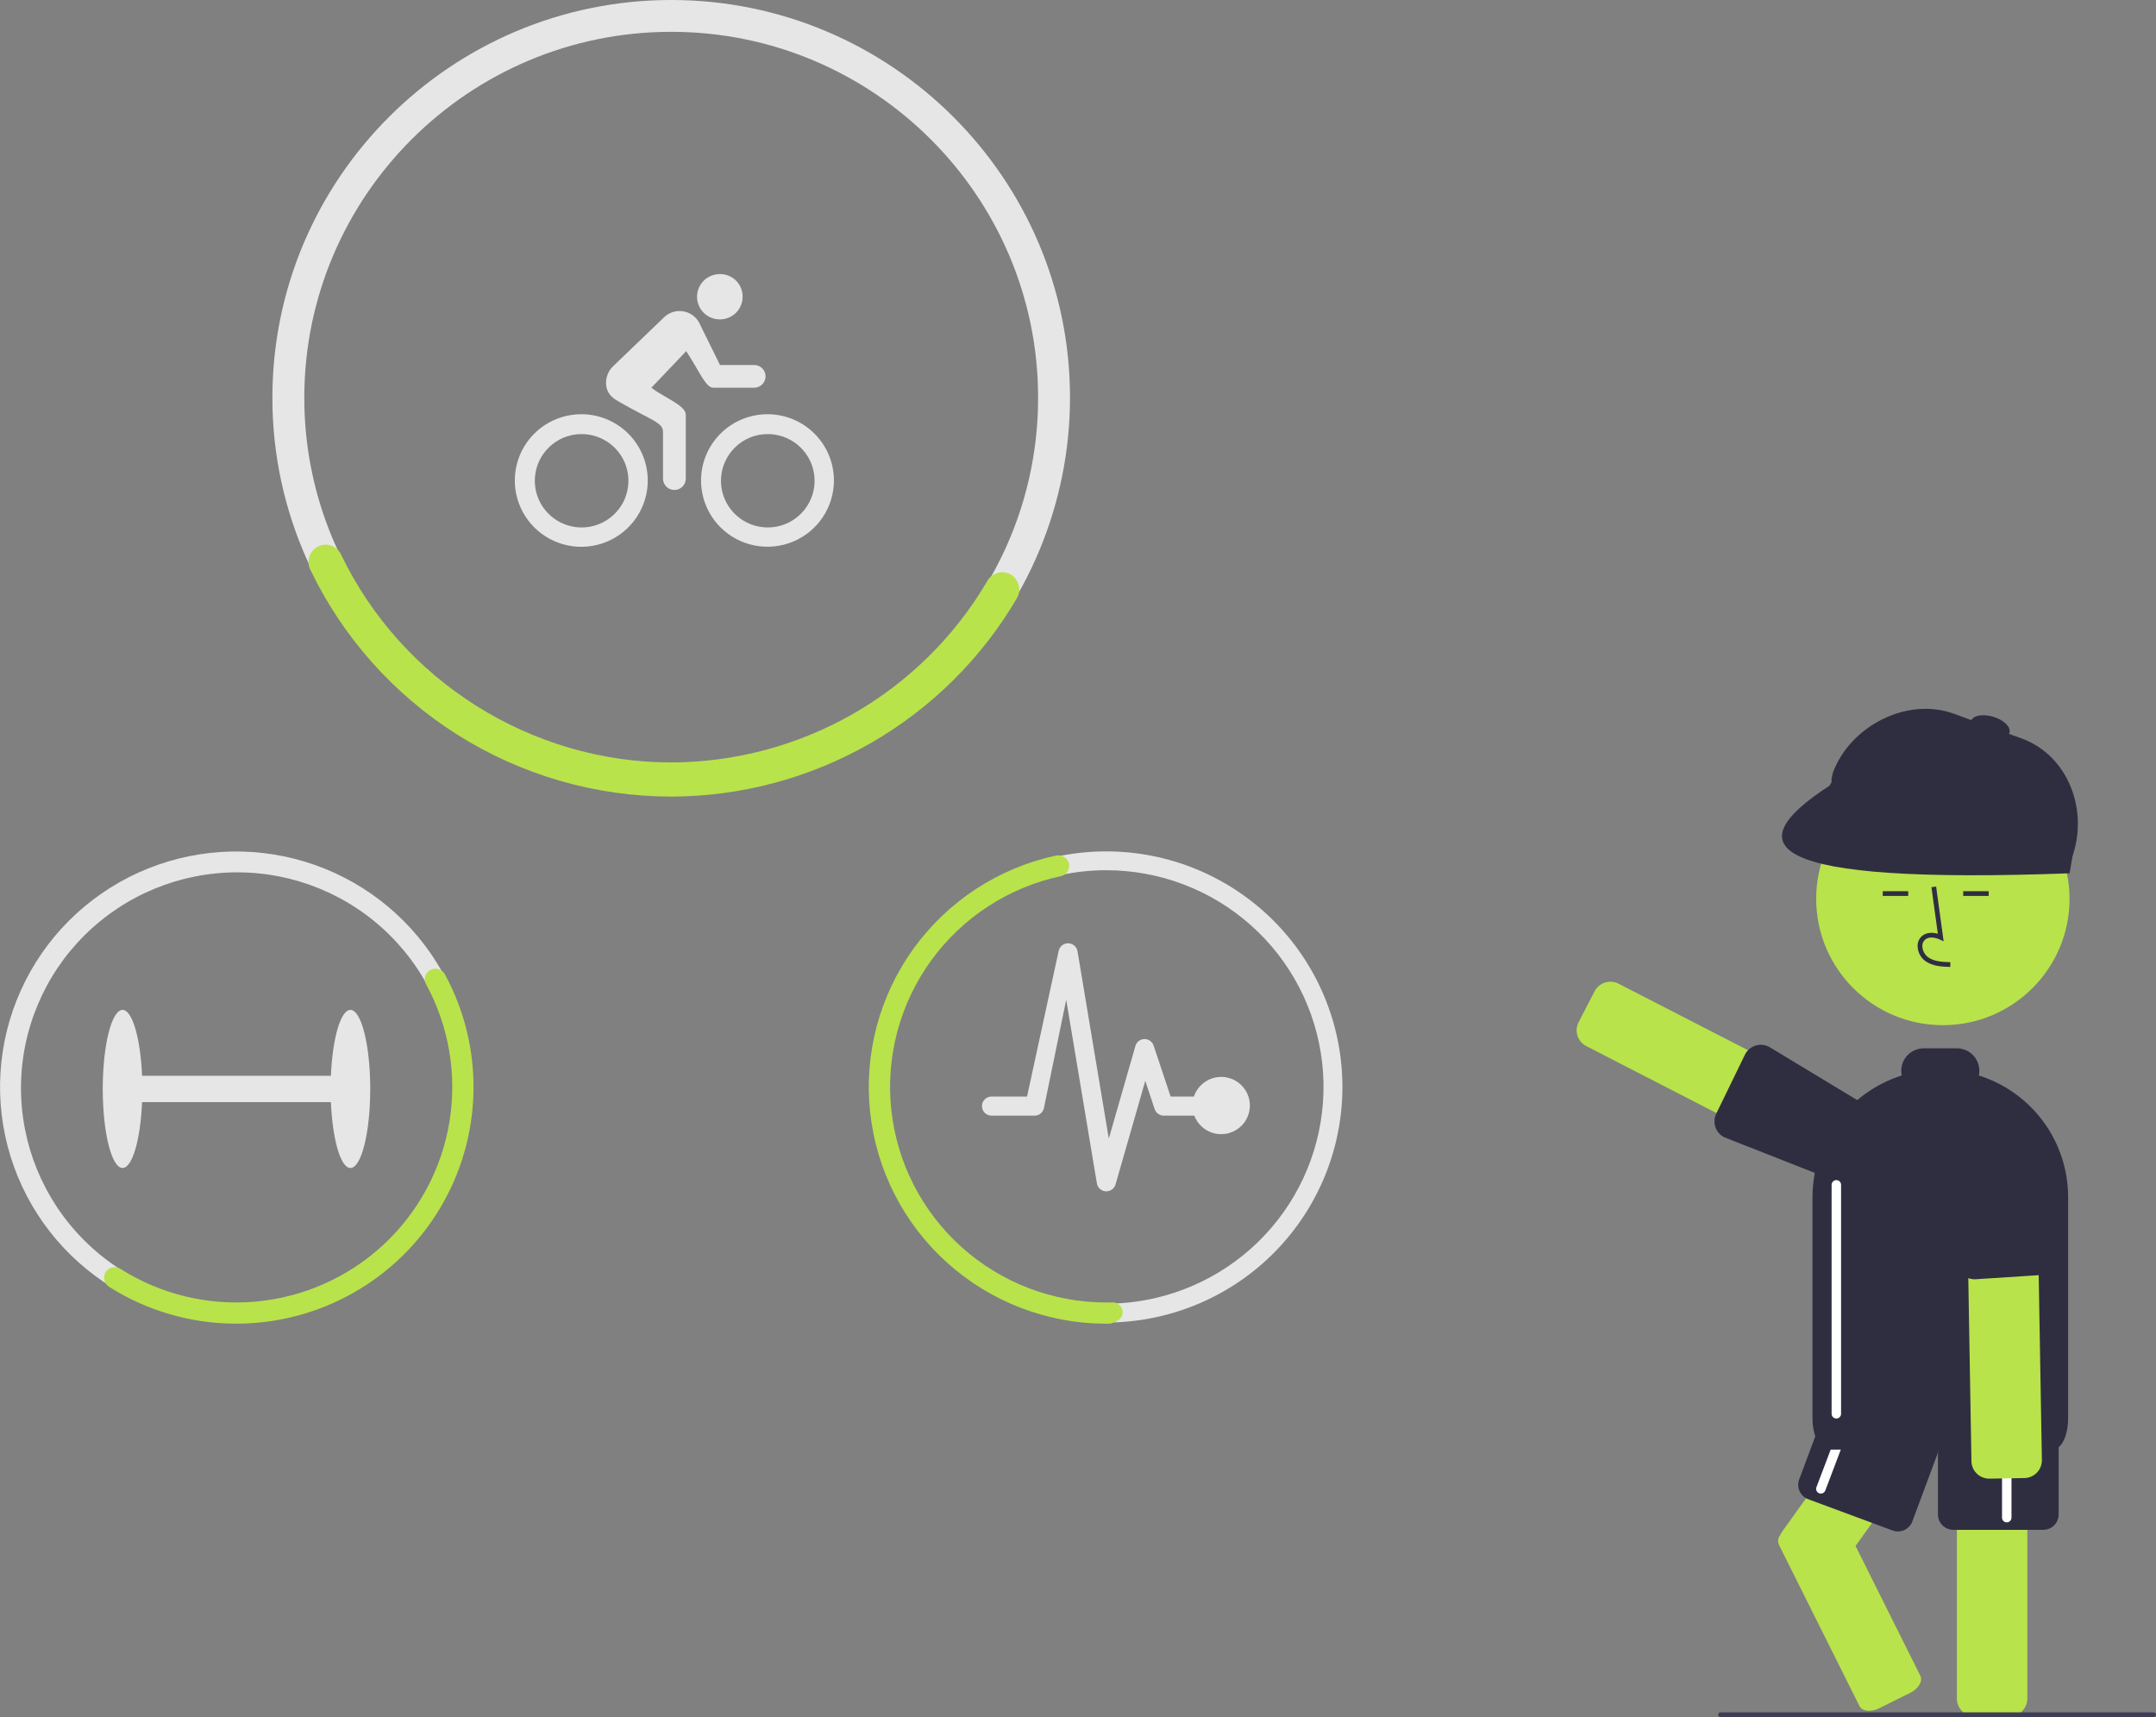 <svg width="506" height="403" viewBox="0 0 506 403" fill="none" xmlns="http://www.w3.org/2000/svg">
<rect x="0" y="0" width="506" height="403" fill="#808080" stroke="none"/>
<g clip-path="url(#clip0)">
<path d="M417.739 360.369C417.778 360.305 417.821 360.242 417.867 360.181C417.979 359.917 418.121 359.666 418.289 359.433L432.265 339.933L443.78 323.873H463.422L462.033 325.807L459.561 329.258L451.902 339.939L435.487 362.835L450.702 393.315C451.324 394.555 450.263 396.339 448.346 397.292L441.008 400.937C440.28 401.308 439.476 401.509 438.659 401.524C437.625 401.524 436.765 401.142 436.403 400.416L417.489 362.524C417.34 362.174 417.285 361.792 417.329 361.414C417.372 361.036 417.514 360.676 417.739 360.369Z" fill="#B8E34B"/>
<path d="M444.17 359.201L424.383 351.869C423.486 351.536 422.759 350.861 422.36 349.993C421.961 349.125 421.924 348.135 422.256 347.24L428.06 331.661C428.395 330.766 429.072 330.041 429.942 329.643C430.812 329.246 431.805 329.208 432.703 329.54L452.489 336.871C453.386 337.205 454.114 337.88 454.513 338.748C454.911 339.616 454.949 340.606 454.616 341.501L448.812 357.08C448.647 357.523 448.396 357.93 448.074 358.276C447.751 358.623 447.363 358.903 446.932 359.1C446.501 359.297 446.035 359.407 445.561 359.424C445.087 359.442 444.615 359.366 444.17 359.201H444.17Z" fill="#2F2E41"/>
<path d="M427.345 350.541C427.211 350.541 427.079 350.517 426.954 350.47H426.954C426.678 350.366 426.455 350.157 426.334 349.889C426.213 349.621 426.203 349.317 426.307 349.042L433.572 329.868C433.676 329.593 433.886 329.371 434.154 329.25C434.423 329.129 434.728 329.119 435.004 329.223C435.28 329.327 435.503 329.536 435.624 329.804C435.745 330.071 435.755 330.376 435.651 330.651L428.386 349.825C428.305 350.036 428.163 350.217 427.977 350.345C427.791 350.473 427.571 350.541 427.345 350.541V350.541Z" fill="white"/>
<path d="M459.272 398.671V329.419C459.271 329.354 459.275 329.29 459.284 329.226C459.318 328.423 459.586 327.646 460.057 326.993C460.527 326.34 461.178 325.838 461.931 325.549C462.41 325.359 462.922 325.262 463.438 325.264H471.638C472.742 325.265 473.801 325.703 474.582 326.482C475.363 327.261 475.802 328.317 475.804 329.419V398.671C475.802 399.773 475.363 400.829 474.582 401.608C473.801 402.387 472.742 402.825 471.638 402.826H463.438C462.334 402.825 461.275 402.387 460.494 401.608C459.713 400.829 459.274 399.773 459.272 398.671Z" fill="#B8E34B"/>
<path d="M454.823 355.45V338.831C454.824 337.876 455.205 336.961 455.882 336.286C456.559 335.611 457.476 335.231 458.434 335.23H479.542C480.499 335.231 481.417 335.611 482.094 336.286C482.771 336.961 483.152 337.876 483.153 338.831V355.45C483.152 356.405 482.771 357.32 482.094 357.995C481.417 358.67 480.499 359.05 479.542 359.051H458.434C457.476 359.05 456.559 358.67 455.882 357.995C455.205 357.32 454.824 356.405 454.823 355.45Z" fill="#2F2E41"/>
<path d="M470.974 357.297C470.679 357.296 470.397 357.18 470.189 356.972C469.98 356.764 469.863 356.483 469.863 356.189V335.692C469.863 335.398 469.98 335.116 470.188 334.908C470.397 334.7 470.679 334.584 470.974 334.584C471.268 334.584 471.551 334.7 471.759 334.908C471.968 335.116 472.085 335.398 472.085 335.692V356.189C472.084 356.483 471.967 356.764 471.759 356.972C471.551 357.18 471.268 357.296 470.974 357.297V357.297Z" fill="white"/>
<path d="M433.015 276.743L372.279 245.516C371.299 245.009 370.56 244.135 370.225 243.086C369.889 242.037 369.983 240.898 370.487 239.918L374.242 232.65C374.751 231.672 375.627 230.936 376.679 230.601C377.73 230.266 378.872 230.361 379.854 230.863L440.592 262.091C440.897 262.247 441.181 262.442 441.435 262.671C442.133 263.282 442.605 264.107 442.777 265.017C442.949 265.926 442.81 266.867 442.383 267.688L438.627 274.957C438.377 275.442 438.033 275.874 437.615 276.226C437.197 276.579 436.713 276.846 436.191 277.011C435.778 277.139 435.348 277.205 434.915 277.206C434.254 277.205 433.602 277.047 433.015 276.743V276.743Z" fill="#B8E34B"/>
<path d="M434.196 278.539L404.667 266.912C403.681 266.417 402.932 265.554 402.584 264.509C402.235 263.465 402.316 262.326 402.808 261.341L409.542 247.5C410.039 246.517 410.906 245.77 411.952 245.422C412.479 245.249 413.035 245.182 413.588 245.225C414.141 245.269 414.679 245.422 415.172 245.675L441.838 261.796C441.941 261.848 442.037 261.914 442.122 261.993C442.801 262.603 443.14 264.067 443.412 265.243L443.455 265.426C443.529 265.741 443.593 266.013 443.658 266.204L443.68 266.277C443.704 266.354 443.728 266.435 443.744 266.508C443.983 267.468 443.869 268.481 443.423 269.364L439.746 276.671C439.395 277.359 438.86 277.938 438.201 278.343C437.542 278.748 436.783 278.964 436.009 278.968C435.379 278.969 434.758 278.822 434.196 278.539V278.539Z" fill="#2F2E41"/>
<path d="M455.977 240.609C472.396 240.609 485.707 227.335 485.707 210.96C485.707 194.586 472.396 181.312 455.977 181.312C439.558 181.312 426.248 194.586 426.248 210.96C426.248 227.335 439.558 240.609 455.977 240.609Z" fill="#B8E34B"/>
<path d="M457.713 226.935L457.744 225.827C455.677 225.769 453.855 225.64 452.486 224.643C452.098 224.344 451.779 223.965 451.55 223.532C451.322 223.099 451.19 222.622 451.163 222.134C451.139 221.836 451.184 221.536 451.295 221.258C451.406 220.979 451.58 220.731 451.803 220.53C452.712 219.765 454.175 220.013 455.241 220.5L456.16 220.921L454.397 208.074L453.297 208.224L454.796 219.152C453.348 218.727 452.005 218.91 451.086 219.684C450.733 219.992 450.456 220.376 450.277 220.808C450.098 221.24 450.021 221.707 450.053 222.173C450.085 222.829 450.261 223.47 450.568 224.051C450.875 224.633 451.306 225.14 451.831 225.537C453.59 226.82 455.876 226.883 457.713 226.935Z" fill="#2F2E41"/>
<path d="M447.853 209.166H441.87V210.274H447.853V209.166Z" fill="#2F2E41"/>
<path d="M466.74 209.166H460.756V210.274H466.74V209.166Z" fill="#2F2E41"/>
<path d="M428.877 340.202C426.914 340.088 425.382 336.869 425.382 332.832V280.94C425.382 278.413 425.7 275.895 426.33 273.448L426.33 273.447C426.559 272.567 426.831 271.692 427.137 270.848C429.002 265.651 432.276 261.071 436.594 257.619C437.082 257.222 437.592 256.837 438.11 256.477C440.625 254.707 443.4 253.336 446.336 252.413C446.255 252.048 446.214 251.676 446.213 251.302C446.215 249.907 446.771 248.569 447.76 247.582C448.75 246.596 450.091 246.041 451.49 246.039H459.267C460.666 246.041 462.007 246.596 462.997 247.582C463.986 248.569 464.542 249.907 464.544 251.302C464.543 251.675 464.502 252.047 464.421 252.411C470.499 254.331 475.807 258.13 479.574 263.26C483.341 268.389 485.373 274.582 485.375 280.94V332.832C485.375 336.973 483.789 340.216 481.764 340.216H428.993C428.954 340.216 428.915 340.212 428.877 340.202V340.202Z" fill="#2F2E41"/>
<path d="M463.23 344.938C462.884 344.334 462.697 343.653 462.683 342.958L461.515 274.822C461.505 274.276 461.603 273.734 461.804 273.226C462.004 272.718 462.303 272.255 462.684 271.863L462.685 271.862C463.064 271.469 463.518 271.155 464.02 270.937C464.522 270.72 465.061 270.603 465.608 270.593L473.807 270.456C474.84 270.438 475.843 270.803 476.621 271.481C477.399 272.158 477.897 273.101 478.017 274.124C478.034 274.26 478.043 274.397 478.044 274.535L479.217 342.675C479.232 343.777 478.81 344.839 478.042 345.631C477.274 346.423 476.223 346.879 475.119 346.899L466.923 347.04C466.175 347.051 465.438 346.862 464.788 346.492C464.139 346.123 463.601 345.586 463.23 344.938V344.938Z" fill="#B8E34B"/>
<path d="M459.784 298.149C459.474 297.604 459.29 296.996 459.248 296.371L459.598 264.804C459.513 263.706 459.869 262.618 460.586 261.781C461.304 260.944 462.325 260.424 463.427 260.337L471.6 259.698C472.594 259.622 473.584 259.903 474.39 260.489C474.474 260.553 474.557 260.63 474.639 260.685C474.843 260.855 475.056 261.014 475.277 261.162L475.454 261.287C476.629 262.117 477.961 263.057 478.025 263.973L482.942 294.771C483.016 295.651 482.802 296.53 482.333 297.278C482.223 297.462 482.097 297.636 481.957 297.799C481.834 297.943 481.7 298.077 481.556 298.2C480.878 298.809 480.017 299.176 479.108 299.244L463.726 300.234C462.938 300.294 462.15 300.13 461.452 299.761C460.754 299.392 460.176 298.833 459.784 298.149V298.149Z" fill="#2F2E41"/>
<path d="M430.979 332.922C430.684 332.921 430.402 332.805 430.194 332.597C429.985 332.389 429.868 332.108 429.868 331.814V278.078C429.868 277.784 429.985 277.502 430.193 277.294C430.402 277.087 430.684 276.97 430.979 276.97C431.274 276.97 431.556 277.087 431.765 277.294C431.973 277.502 432.09 277.784 432.09 278.078V331.814C432.09 332.108 431.972 332.389 431.764 332.597C431.556 332.805 431.273 332.921 430.979 332.922V332.922Z" fill="white"/>
<path d="M482.94 203.917L431.294 185.075C431.02 184.975 430.769 184.822 430.554 184.625C430.339 184.428 430.165 184.191 430.042 183.927C429.919 183.663 429.85 183.378 429.838 183.087C429.825 182.796 429.871 182.506 429.971 182.232L430.146 181.409C434.179 170.413 447.548 163.493 458.573 167.516L474.466 173.314C485.491 177.336 490.283 190.356 486.25 201.352L485.79 202.597C485.588 203.149 485.174 203.598 484.639 203.846C484.105 204.093 483.493 204.119 482.94 203.917Z" fill="#2F2E41"/>
<path d="M485.722 204.963C413.738 207.611 407.448 198.591 429.381 184.407L434.034 175.869L487.361 195.258L485.722 204.963Z" fill="#2F2E41"/>
<path d="M471.607 171.962C472.004 170.643 470.302 168.967 467.805 168.219C465.308 167.47 462.961 167.932 462.564 169.251C462.166 170.569 463.868 172.245 466.366 172.993C468.863 173.742 471.21 173.28 471.607 171.962Z" fill="#2F2E41"/>
<path d="M157.528 0C105.914 0 63.93 41.87 63.93 93.344C63.916 106.52 66.713 119.548 72.137 131.562C86.805 164.031 119.557 186.687 157.528 186.687C182.347 186.674 206.146 176.835 223.696 159.332C241.246 141.83 251.112 118.096 251.125 93.344C251.125 41.87 209.134 0 157.528 0ZM234.967 130.868C227.899 145.354 216.891 157.568 203.199 166.118C189.507 174.667 173.682 179.207 157.528 179.22C121.04 179.22 89.778 156.466 77.266 124.438C73.388 114.528 71.405 103.982 71.418 93.344C71.418 45.992 110.048 7.468 157.528 7.468C205.008 7.468 243.638 45.992 243.638 93.344C243.654 106.347 240.688 119.183 234.967 130.868V130.868Z" fill="#E6E6E6"/>
<path d="M157.528 186.964C139.799 186.95 122.435 181.935 107.442 172.499C92.449 163.062 80.438 149.589 72.796 133.635C72.491 132.999 72.359 132.294 72.412 131.591C72.465 130.888 72.703 130.211 73.1 129.628L73.15 129.555C73.547 128.981 74.089 128.522 74.72 128.223C75.351 127.923 76.05 127.795 76.747 127.851C77.444 127.906 78.114 128.144 78.689 128.539C79.265 128.934 79.726 129.474 80.027 130.103C94.227 159.772 124.648 178.943 157.528 178.943C172.554 178.905 187.308 174.949 200.328 167.469C213.348 159.989 224.18 149.244 231.751 136.3C232.103 135.692 232.61 135.188 233.221 134.839C233.831 134.49 234.524 134.308 235.228 134.312C235.924 134.31 236.609 134.494 237.21 134.844C237.812 135.193 238.309 135.697 238.651 136.302L238.694 136.379C239.041 136.99 239.221 137.68 239.218 138.382C239.214 139.084 239.026 139.772 238.673 140.38C230.391 154.523 218.546 166.262 204.312 174.433C190.079 182.605 173.951 186.924 157.528 186.964V186.964Z" fill="#B8E34B"/>
<path d="M136.432 101.881C138.976 101.865 141.447 102.73 143.423 104.328C145.399 105.926 146.757 108.158 147.266 110.644C147.775 113.13 147.404 115.715 146.214 117.958C145.025 120.201 143.092 121.963 140.745 122.943C138.398 123.922 135.783 124.06 133.347 123.331C130.91 122.602 128.802 121.052 127.384 118.946C125.965 116.839 125.323 114.308 125.568 111.782C125.813 109.257 126.929 106.894 128.726 105.098C129.734 104.081 130.933 103.272 132.256 102.72C133.578 102.168 134.998 101.883 136.432 101.881V101.881ZM136.432 97.214C133.346 97.213 130.329 98.123 127.762 99.832C125.195 101.54 123.194 103.969 122.012 106.812C120.829 109.654 120.519 112.783 121.119 115.802C121.719 118.82 123.204 121.594 125.385 123.771C127.566 125.948 130.345 127.432 133.371 128.034C136.397 128.636 139.535 128.329 142.386 127.153C145.238 125.977 147.676 123.984 149.391 121.426C151.107 118.868 152.024 115.86 152.026 112.783C152.028 108.656 150.386 104.697 147.462 101.777C144.537 98.858 140.57 97.216 136.432 97.214H136.432ZM168.94 74.962C170.351 74.969 171.708 74.416 172.711 73.426C173.714 72.436 174.281 71.089 174.288 69.682C174.289 69.664 174.289 69.646 174.288 69.628C174.295 68.938 174.165 68.254 173.907 67.615C173.648 66.975 173.266 66.393 172.782 65.9C172.298 65.408 171.721 65.016 171.085 64.746C170.449 64.476 169.765 64.334 169.074 64.327C169.04 64.327 169.007 64.327 168.973 64.327C167.559 64.314 166.198 64.861 165.189 65.849C164.179 66.837 163.605 68.184 163.592 69.594C163.578 71.004 164.127 72.362 165.118 73.369C166.108 74.375 167.459 74.948 168.873 74.961C168.895 74.962 168.918 74.962 168.94 74.962V74.962ZM180.122 101.881C182.666 101.865 185.137 102.729 187.113 104.328C189.089 105.926 190.447 108.158 190.956 110.644C191.465 113.13 191.094 115.715 189.904 117.958C188.715 120.201 186.782 121.963 184.435 122.943C182.089 123.922 179.474 124.06 177.037 123.331C174.6 122.602 172.492 121.052 171.074 118.946C169.655 116.839 169.013 114.308 169.258 111.782C169.503 109.257 170.62 106.894 172.417 105.098C173.424 104.081 174.623 103.272 175.946 102.72C177.269 102.168 178.688 101.883 180.122 101.881V101.881ZM180.122 97.214C177.037 97.214 174.022 98.126 171.458 99.835C168.894 101.544 166.895 103.973 165.715 106.814C164.534 109.656 164.226 112.783 164.827 115.8C165.429 118.817 166.914 121.588 169.095 123.763C171.276 125.938 174.054 127.419 177.079 128.019C180.104 128.619 183.24 128.311 186.089 127.134C188.939 125.957 191.374 123.963 193.088 121.406C194.801 118.848 195.716 115.842 195.716 112.766C195.716 110.724 195.312 108.701 194.529 106.814C193.745 104.928 192.596 103.213 191.148 101.769C189.7 100.325 187.981 99.18 186.089 98.398C184.197 97.616 182.169 97.214 180.122 97.214V97.214Z" fill="#E6E6E6"/>
<path d="M176.996 85.663H168.973L164.043 75.645C163.645 74.943 163.089 74.342 162.419 73.89C161.749 73.438 160.983 73.147 160.181 73.04C159.379 72.934 158.563 73.014 157.798 73.275C157.032 73.536 156.338 73.971 155.769 74.545L143.786 86.063C142.805 87.061 142.248 88.399 142.231 89.797C142.231 92.697 144.337 93.731 145.323 94.314C152.928 98.681 155.602 99.164 155.602 101.348V112.332C155.602 113.04 155.884 113.718 156.386 114.218C156.887 114.718 157.567 114.999 158.276 114.999C158.986 114.999 159.666 114.718 160.167 114.218C160.669 113.718 160.951 113.04 160.951 112.332V97.331C160.951 95.131 155.87 93.33 152.878 90.997L161.051 82.412C164.176 87.163 165.614 90.997 167.402 90.997H176.996C177.705 90.998 178.386 90.718 178.888 90.219C179.391 89.719 179.673 89.041 179.675 88.334C179.676 87.627 179.395 86.948 178.894 86.447C178.394 85.946 177.714 85.664 177.005 85.663H176.996V85.663Z" fill="#E6E6E6"/>
<path d="M82.243 237.023C79.939 237.023 78.032 243.712 77.662 252.482H33.344C32.974 243.712 31.067 237.023 28.763 237.023C26.195 237.023 24.113 245.329 24.113 255.574C24.113 265.82 26.195 274.126 28.763 274.126C31.067 274.126 32.974 267.437 33.344 258.666H77.662C78.032 267.437 79.939 274.126 82.243 274.126C84.811 274.126 86.894 265.82 86.894 255.574C86.894 245.329 84.811 237.023 82.243 237.023Z" fill="#E6E6E6"/>
<path d="M103.831 228.185C97.262 216.444 86.627 207.493 73.918 203.008C61.208 198.524 47.295 198.813 34.784 203.822C22.273 208.832 12.022 218.217 5.95 230.221C-0.122 242.225 -1.599 256.025 1.797 269.037C5.193 282.048 13.227 293.379 24.397 300.908C35.567 308.437 49.105 311.648 62.478 309.938C75.85 308.229 88.139 301.718 97.044 291.623C105.949 281.528 110.859 268.543 110.854 255.098C110.852 245.676 108.434 236.412 103.831 228.185V228.185ZM55.415 305.959C41.978 305.89 29.117 300.51 19.652 290.998C10.187 281.486 4.891 268.618 4.926 255.218C4.961 241.817 10.323 228.977 19.837 219.514C29.351 210.051 42.24 204.737 55.677 204.738C69.115 204.739 82.003 210.055 91.516 219.519C101.028 228.983 106.389 241.824 106.422 255.224C106.455 268.625 101.158 281.492 91.692 291.003C82.226 300.513 69.364 305.892 55.927 305.959C55.756 305.96 55.585 305.96 55.415 305.959V305.959Z" fill="#E6E6E6"/>
<path d="M55.442 310.664C44.878 310.669 34.532 307.673 25.614 302.026C25.168 301.743 24.825 301.326 24.632 300.836L24.604 300.764C24.411 300.278 24.379 299.743 24.513 299.237C24.648 298.732 24.942 298.283 25.352 297.957C25.748 297.624 26.241 297.428 26.758 297.396C27.274 297.365 27.788 297.5 28.221 297.782C37.7 303.799 48.915 306.505 60.104 305.476C71.293 304.446 81.822 299.738 90.037 292.093C98.251 284.447 103.687 274.297 105.488 263.236C107.29 252.175 105.356 240.83 99.991 230.984C99.739 230.533 99.64 230.013 99.707 229.501C99.774 228.989 100.005 228.512 100.364 228.14C100.72 227.755 101.19 227.494 101.705 227.395C102.221 227.296 102.754 227.365 103.227 227.591L103.297 227.624C103.772 227.845 104.164 228.212 104.416 228.67C109.009 237.129 111.32 246.632 111.124 256.249C110.927 265.866 108.23 275.268 103.296 283.533C98.362 291.798 91.36 298.644 82.976 303.4C74.592 308.156 65.113 310.659 55.468 310.664H55.442Z" fill="#B8E34B"/>
<path d="M259.615 199.818C252.333 199.815 245.122 201.242 238.394 204.019C231.666 206.795 225.552 210.867 220.401 216C215.251 221.133 211.164 227.228 208.376 233.937C205.588 240.645 204.152 247.836 204.151 255.097C204.15 262.359 205.583 269.55 208.369 276.26C211.154 282.969 215.238 289.066 220.387 294.201C225.535 299.336 231.648 303.409 238.375 306.188C245.103 308.967 252.313 310.397 259.595 310.397H259.615C259.974 310.397 260.326 310.397 260.686 310.382C275.294 310.101 289.2 304.081 299.381 293.63C309.562 283.179 315.195 269.142 315.054 254.571C314.913 240.001 309.009 226.075 298.628 215.822C288.246 205.569 274.226 199.817 259.615 199.818V199.818ZM270.914 304.707C263.916 306.291 256.662 306.386 249.625 304.983C242.588 303.581 235.927 300.714 230.078 296.569C224.228 292.424 219.321 287.094 215.678 280.929C212.035 274.763 209.737 267.9 208.935 260.788C208.133 253.677 208.845 246.476 211.024 239.658C213.203 232.839 216.801 226.556 221.581 221.219C226.362 215.882 232.217 211.61 238.766 208.685C245.315 205.759 252.409 204.244 259.585 204.239H259.615C272.158 204.238 284.262 208.847 293.613 217.184C302.964 225.522 308.906 237.004 310.304 249.435C311.702 261.866 308.458 274.375 301.192 284.571C293.925 294.768 283.146 301.936 270.914 304.707V304.707Z" fill="#E6E6E6"/>
<path d="M259.615 310.674C245.865 310.674 232.6 305.603 222.373 296.437C212.146 287.271 205.678 274.657 204.214 261.022C202.75 247.387 206.393 233.694 214.443 222.577C222.493 211.459 234.38 203.703 247.819 200.799C248.149 200.729 248.491 200.724 248.823 200.786L248.939 200.808C249.496 200.916 249.999 201.212 250.363 201.647C250.727 202.082 250.929 202.629 250.936 203.195C250.943 203.762 250.753 204.313 250.399 204.756C250.046 205.199 249.55 205.507 248.995 205.628C236.745 208.247 225.9 215.294 218.548 225.412C211.197 235.529 207.86 248.002 209.18 260.427C210.5 272.852 216.383 284.351 225.696 292.708C235.009 301.065 247.094 305.69 259.623 305.692C260.113 305.687 260.589 305.685 261.073 305.671C261.612 305.648 262.142 305.816 262.57 306.145C262.998 306.473 263.296 306.941 263.412 307.467C263.54 307.975 263.484 308.512 263.253 308.982C263.022 309.452 262.631 309.826 262.15 310.036V310.037C261.824 310.186 261.496 310.332 261.167 310.476C260.89 310.598 260.59 310.664 260.287 310.67C260.064 310.674 259.841 310.674 259.615 310.674Z" fill="#B8E34B"/>
<path d="M286.965 252.757C285.488 252.683 284.027 253.093 282.806 253.924C281.584 254.756 280.669 255.963 280.2 257.362H274.74L270.754 245.408C270.606 244.96 270.321 244.57 269.938 244.294C269.554 244.017 269.094 243.868 268.621 243.868H268.579C268.099 243.876 267.635 244.038 267.255 244.331C266.875 244.623 266.601 245.031 266.473 245.492L260.228 267.23L252.887 223.264C252.802 222.755 252.544 222.291 252.156 221.95C251.768 221.608 251.275 221.41 250.758 221.389C250.241 221.367 249.732 221.524 249.318 221.833C248.903 222.141 248.607 222.582 248.48 223.082L241.041 257.362H232.704C232.109 257.362 231.537 257.598 231.116 258.018C230.695 258.438 230.458 259.007 230.458 259.601C230.458 260.195 230.695 260.765 231.116 261.185C231.537 261.605 232.109 261.841 232.704 261.841H242.81C243.31 261.842 243.796 261.675 244.19 261.368C244.585 261.061 244.864 260.631 244.985 260.147L250.234 234.644L257.435 277.742C257.517 278.244 257.77 278.703 258.15 279.042C258.531 279.38 259.016 279.579 259.526 279.604H259.652C260.14 279.603 260.615 279.444 261.005 279.151C261.394 278.859 261.678 278.447 261.814 277.98L268.789 253.68L270.993 260.301C271.143 260.748 271.429 261.136 271.812 261.412C272.195 261.688 272.654 261.838 273.126 261.841H280.298C280.727 262.974 281.455 263.97 282.404 264.724C283.354 265.478 284.49 265.962 285.693 266.126C286.896 266.289 288.12 266.125 289.238 265.652C290.355 265.179 291.323 264.413 292.04 263.436C292.757 262.459 293.196 261.307 293.311 260.102C293.425 258.897 293.211 257.683 292.691 256.589C292.172 255.495 291.365 254.562 290.357 253.887C289.349 253.212 288.177 252.822 286.965 252.757H286.965Z" fill="#E6E6E6"/>
<path d="M505.445 403H403.791C403.644 403 403.502 402.942 403.398 402.838C403.294 402.734 403.235 402.593 403.235 402.446C403.235 402.299 403.294 402.158 403.398 402.054C403.502 401.95 403.644 401.892 403.791 401.892H505.445C505.592 401.892 505.733 401.95 505.837 402.054C505.942 402.158 506 402.299 506 402.446C506 402.593 505.942 402.734 505.837 402.838C505.733 402.942 505.592 403 505.445 403Z" fill="#3F3D56"/>
</g>
<defs>
<clipPath id="clip0">
<rect width="506" height="403" fill="white"/>
</clipPath>
</defs>
</svg>
